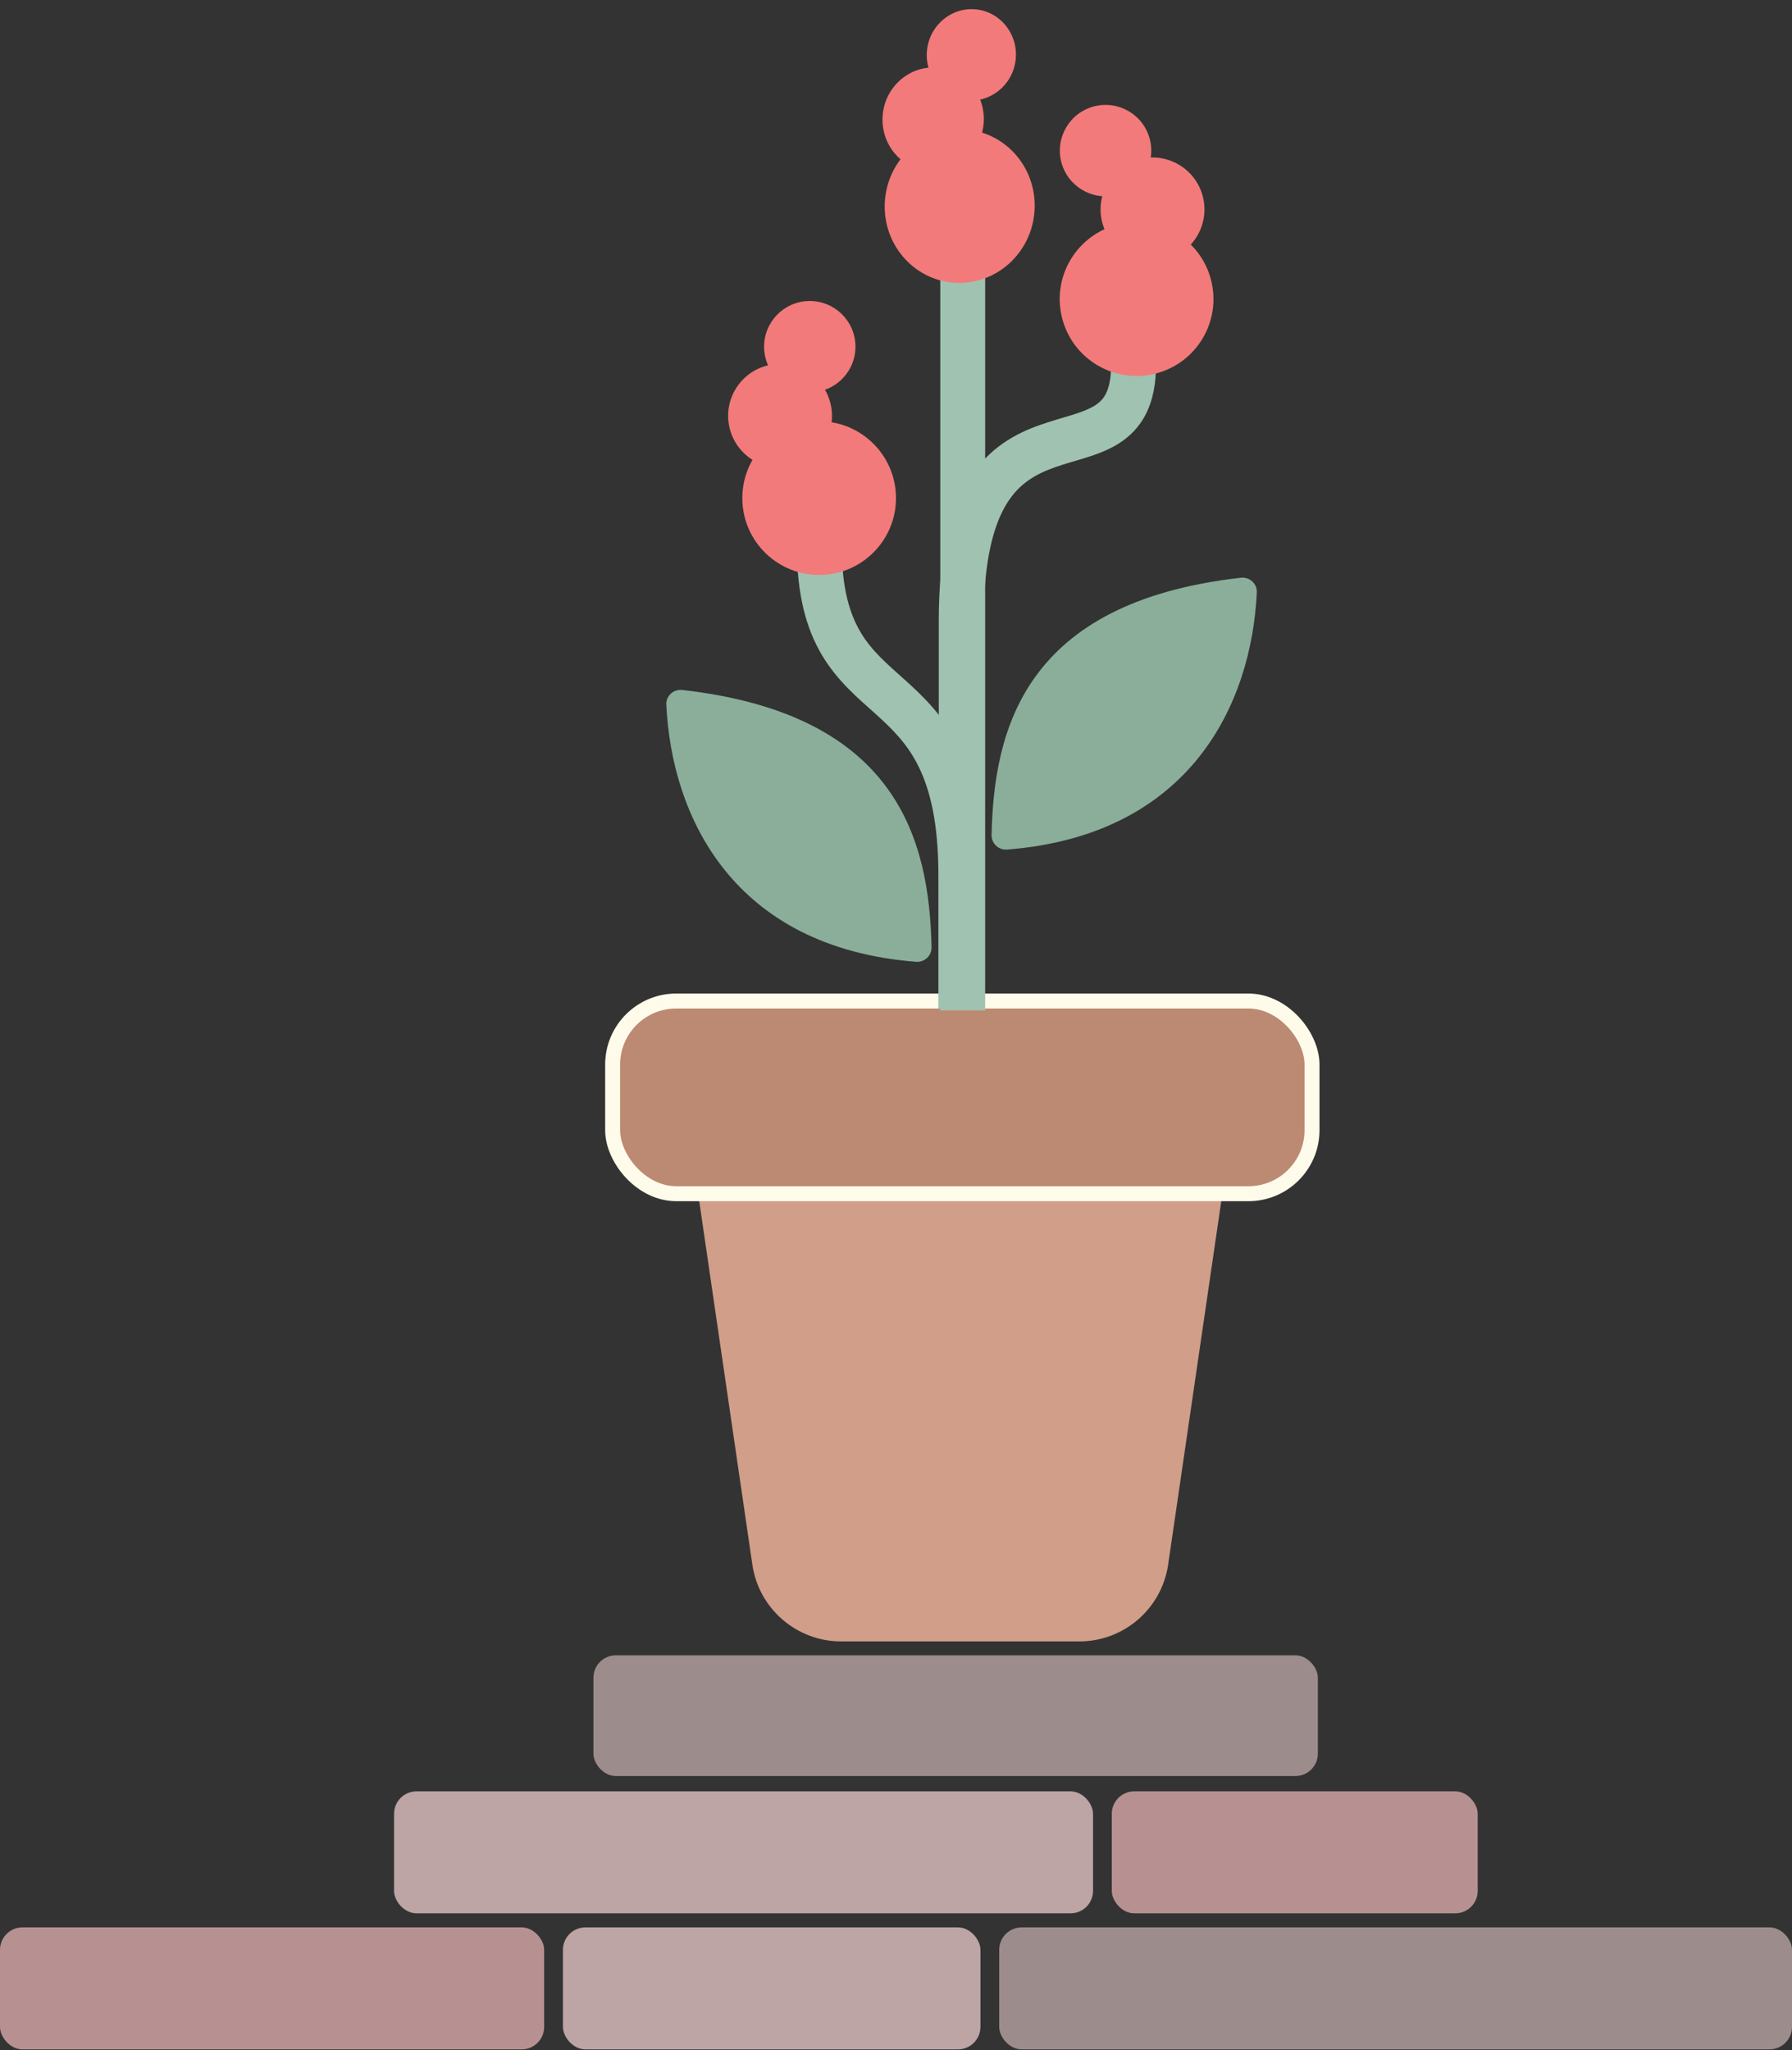 <svg width="479" height="548" viewBox="0 0 479 548" fill="none" xmlns="http://www.w3.org/2000/svg">
<rect x="0" y="0" width="479" height="548" fill="#333333" stroke="none"/>
<path d="M201.102 418.231L186.864 320.802C184.747 306.32 195.975 293.332 210.612 293.332H302.736C317.372 293.332 328.6 306.32 326.484 320.802L312.246 418.231C310.523 430.02 300.412 438.761 288.498 438.761H224.849C212.935 438.761 202.824 430.02 201.102 418.231Z" fill="#D09E89"/>
<rect x="163.757" y="267.578" width="186.945" height="51.507" rx="17" fill="#BC8972" stroke="#FFFBEB" stroke-width="4"/>
<path d="M249.004 253.18C248.37 225.09 240.324 190.979 182.367 184.432C180.038 184.169 177.992 186.009 178.103 188.35C179.528 218.332 195.976 253.264 244.876 257.094C247.142 257.271 249.056 255.453 249.004 253.18Z" fill="#8AAE9A"/>
<path d="M265.045 223.181C265.679 195.091 273.725 160.979 331.682 154.432C334.011 154.169 336.057 156.01 335.946 158.351C334.521 188.333 318.074 223.264 269.173 227.094C266.907 227.271 264.994 225.453 265.045 223.181Z" fill="#8AAE9A"/>
<path d="M225 146C225 142.686 222.314 140 219 140C215.686 140 213 142.686 213 146H225ZM262.833 269.58V234H250.833V269.58H262.833ZM262.833 234C262.833 218.616 260.367 207.832 256.302 199.595C252.228 191.338 246.779 186.147 241.927 181.787C236.966 177.329 233.043 174.037 230.062 169.048C227.195 164.248 225 157.437 225 146H213C213 159.063 215.534 168.127 219.76 175.202C223.874 182.088 229.409 186.671 233.906 190.713C238.513 194.853 242.522 198.787 245.541 204.905C248.57 211.043 250.833 219.884 250.833 234H262.833Z" fill="#A0C2B0"/>
<path d="M257.333 270.08V69.5" stroke="#A0C2B0" stroke-width="12"/>
<path d="M297 97.5C297 94.186 299.686 91.5 303 91.5C306.314 91.5 309 94.186 309 97.5H297ZM250.93 211.248V166H262.93V211.248H250.93ZM250.93 166C250.93 148.24 253.883 136.288 259.048 128.068C264.353 119.624 271.5 115.895 277.959 113.604C280.947 112.544 284.305 111.633 286.631 110.905C289.224 110.093 291.134 109.349 292.613 108.421C293.974 107.566 294.942 106.573 295.64 105.158C296.378 103.662 297 101.314 297 97.5H309C309 102.561 308.182 106.859 306.401 110.469C304.58 114.159 301.948 116.73 298.991 118.585C296.151 120.368 293.021 121.479 290.215 122.357C287.143 123.319 284.742 123.93 281.971 124.913C276.912 126.708 272.542 129.147 269.209 134.452C265.736 139.979 262.93 149.355 262.93 166H250.93Z" fill="#A0C2B0"/>
<circle cx="218.96" cy="133.148" r="20.538" transform="rotate(178.808 218.96 133.148)" fill="#F37A7A"/>
<circle cx="216.452" cy="92.671" r="12.212" transform="rotate(178.808 216.452 92.671)" fill="#F37A7A"/>
<circle cx="208.509" cy="111.157" r="13.877" transform="rotate(178.808 208.509 111.157)" fill="#F37A7A"/>
<circle cx="20.538" cy="20.538" r="20.538" transform="matrix(0.97 -0.245 -0.245 -0.97 288.918 104.904)" fill="#F37A7A"/>
<circle cx="12.212" cy="12.212" r="12.212" transform="matrix(0.97 -0.245 -0.245 -0.97 286.66 55.097)" fill="#F37A7A"/>
<circle cx="13.877" cy="13.877" r="13.877" transform="matrix(0.97 -0.245 -0.245 -0.97 298.006 72.844)" fill="#F37A7A"/>
<ellipse cx="256.528" cy="55.088" rx="20.041" ry="20.538" transform="rotate(-173.303 256.528 55.088)" fill="#F37A7A"/>
<ellipse cx="259.639" cy="14.655" rx="11.916" ry="12.212" transform="rotate(-173.303 259.639 14.655)" fill="#F37A7A"/>
<ellipse cx="249.434" cy="31.9" rx="13.541" ry="13.877" transform="rotate(-173.303 249.434 31.9)" fill="#F37A7A"/>
<rect x="158.622" y="442.476" width="193.642" height="32.274" rx="6" fill="#9D8C8C"/>
<rect x="150.471" y="515.204" width="111.599" height="32.602" rx="6" fill="#BDA5A5"/>
<rect y="515.204" width="145.455" height="32.602" rx="6" fill="#B79191"/>
<rect x="267.086" y="515.204" width="211.914" height="32.602" rx="6" fill="#9D8C8C"/>
<rect x="297.181" y="478.84" width="97.806" height="32.602" rx="6" fill="#B79191"/>
<rect x="105.33" y="478.84" width="186.835" height="32.602" rx="6" fill="#BDA5A5"/>
</svg>
